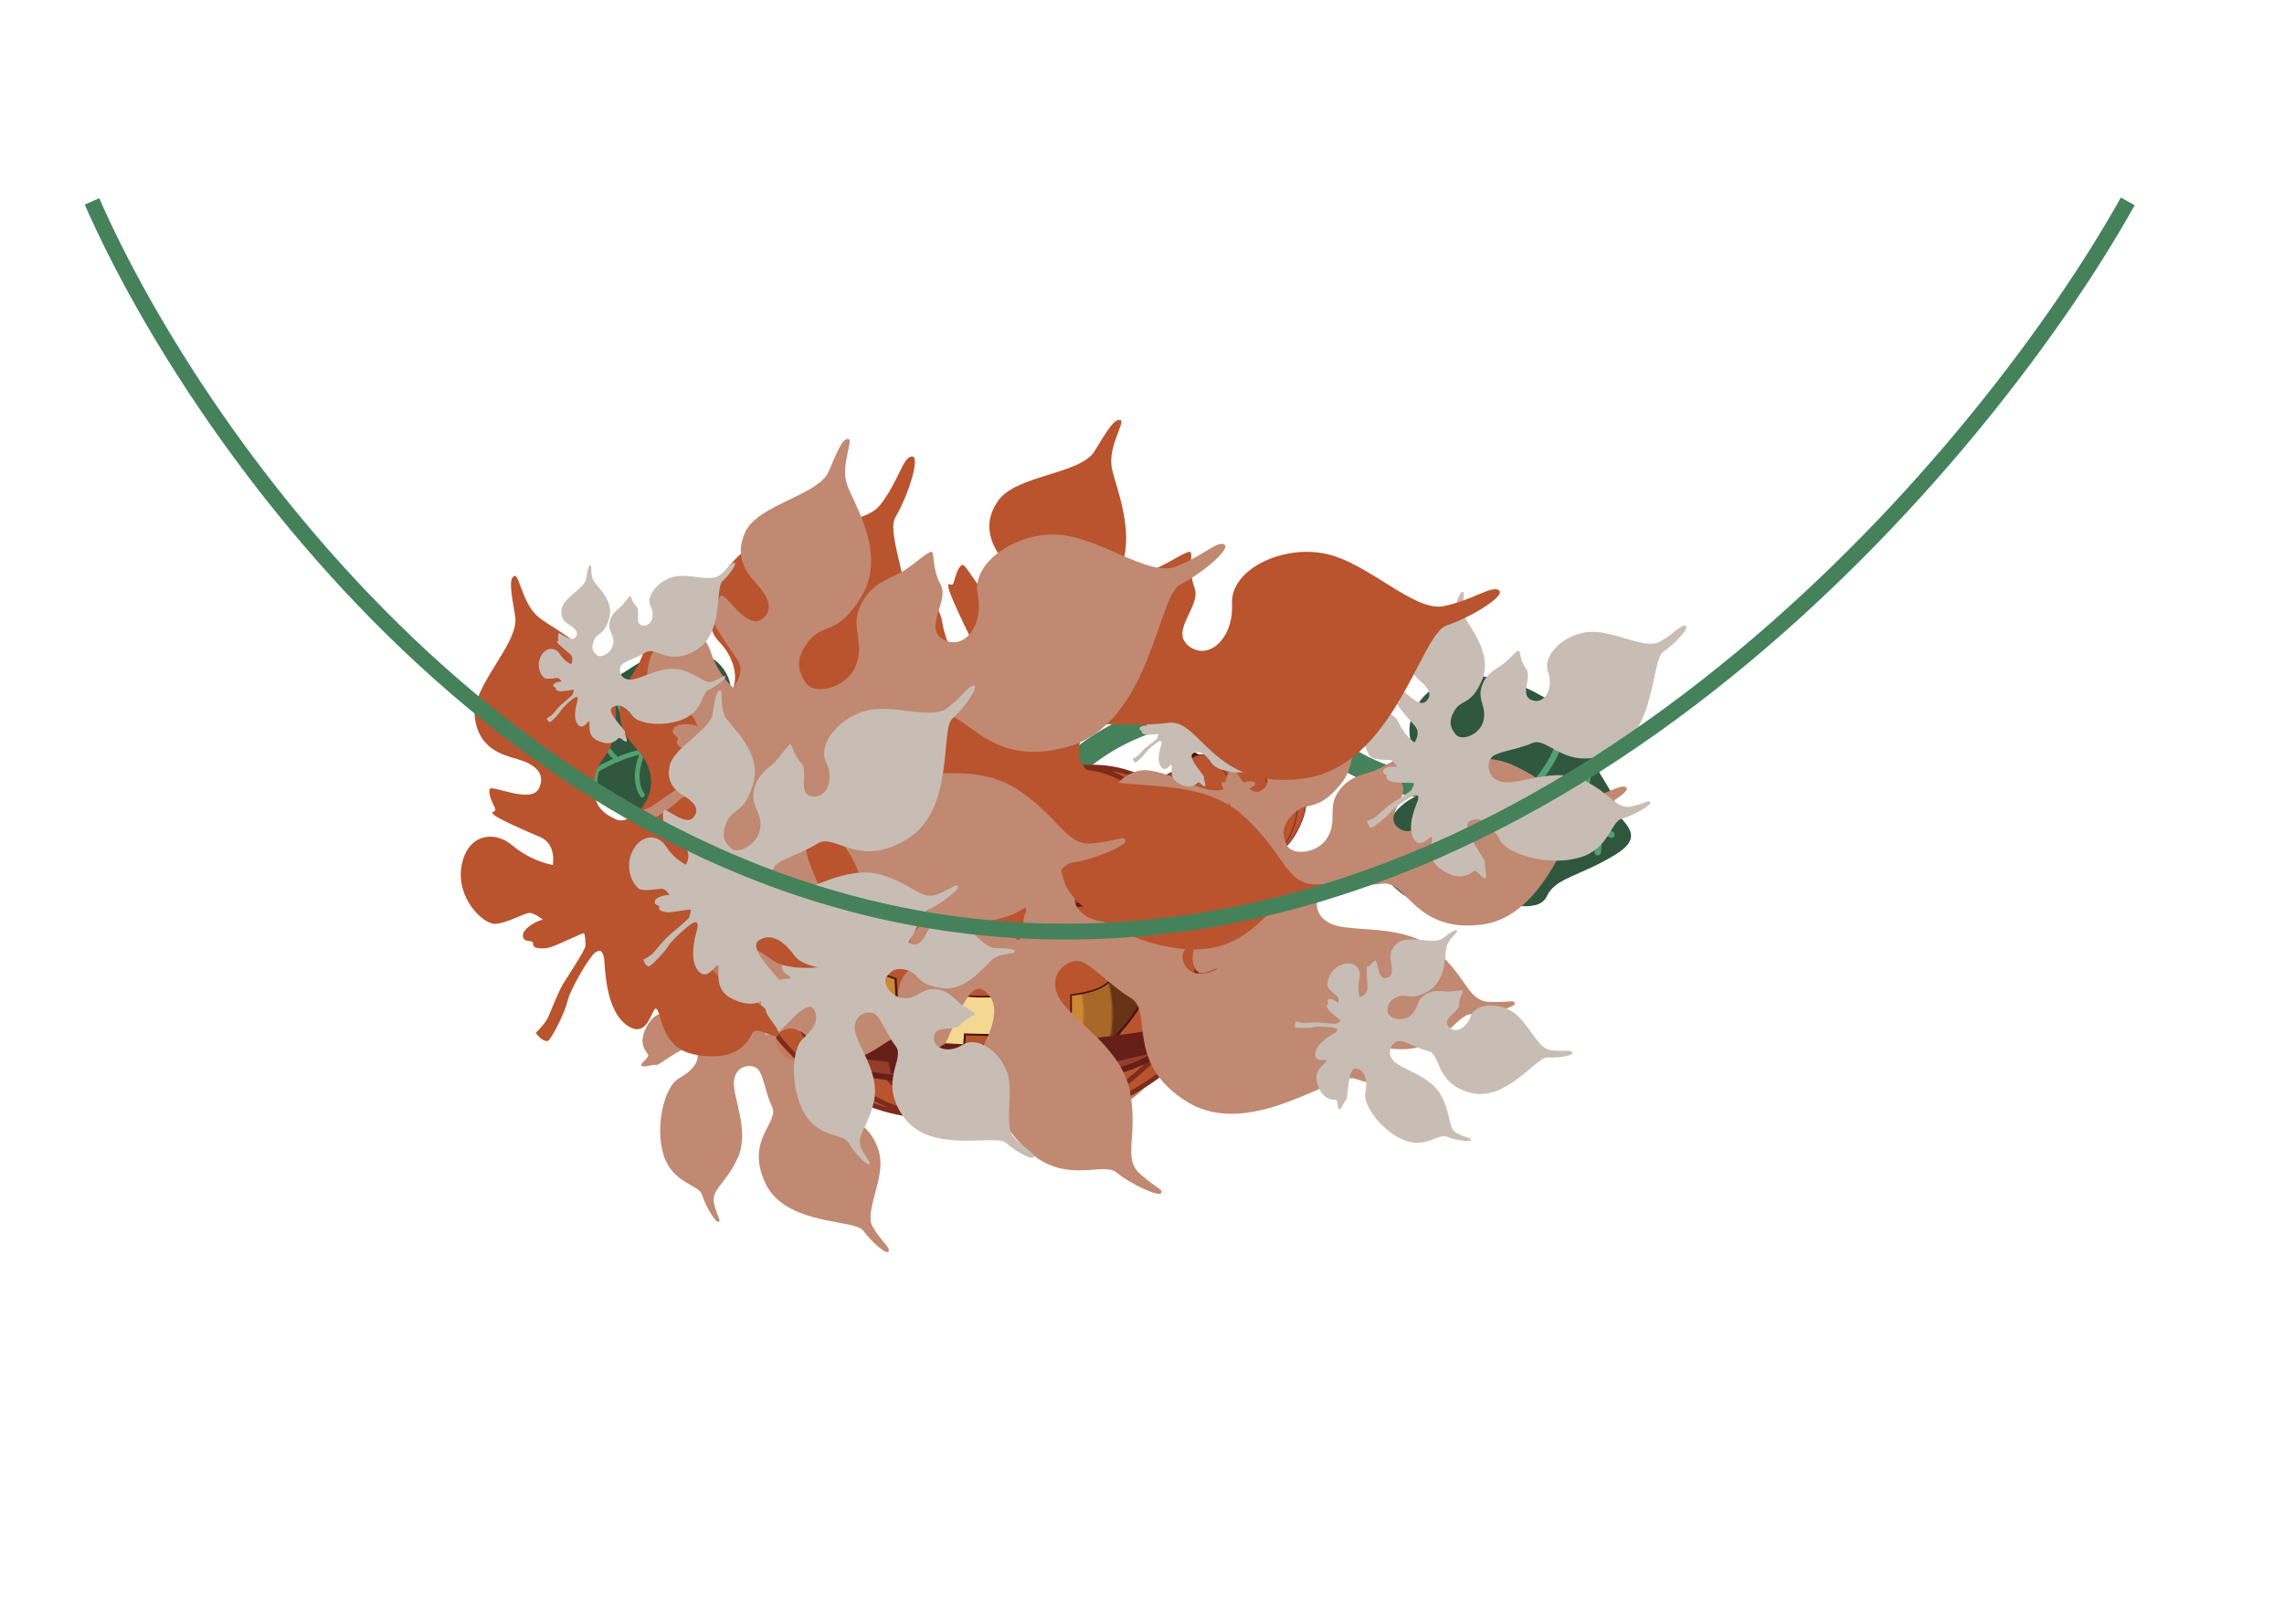 <svg width="1440" height="1024" viewBox="0 0 1440 1024" fill="none" xmlns="http://www.w3.org/2000/svg">
<g id="preloader">
<rect width="1440" height="1024" fill="white"/>
<g id="baby pumpkin">
<g id="Vector">
<mask id="path-1-inside-1_23:180" fill="white">
<path d="M748.495 453.27C744.697 456.541 745.078 458.325 745.903 459.803C746.727 461.281 743.21 461.693 743.055 459.181C742.901 456.67 744.865 453.154 746.931 452.501C748.988 451.807 748.495 453.27 748.495 453.27Z"/>
</mask>
<path d="M748.495 453.27C744.697 456.541 745.078 458.325 745.903 459.803C746.727 461.281 743.21 461.693 743.055 459.181C742.901 456.67 744.865 453.154 746.931 452.501C748.988 451.807 748.495 453.27 748.495 453.27Z" fill="#45825B" stroke="#3D5545" stroke-width="0.581" mask="url(#path-1-inside-1_23:180)"/>
</g>
<g id="Vector_2">
<mask id="path-2-inside-2_23:180" fill="white">
<path d="M739.937 468.414C740.63 471.658 743.578 472.556 746.783 471.871C750.029 471.178 752.313 469.163 751.62 465.918C750.927 462.674 747.485 459.465 744.28 460.149C741.075 460.833 739.252 465.209 739.937 468.414Z"/>
</mask>
<path d="M739.937 468.414C740.63 471.658 743.578 472.556 746.783 471.871C750.029 471.178 752.313 469.163 751.62 465.918C750.927 462.674 747.485 459.465 744.28 460.149C741.075 460.833 739.252 465.209 739.937 468.414Z" fill="#8DC69E" stroke="#45825B" stroke-width="0.581" mask="url(#path-2-inside-2_23:180)"/>
</g>
</g>
<circle id="Ellipse 7" cx="746.5" cy="453.918" r="1.4" fill="#45825B" stroke="#3D5545" stroke-width="0.2"/>
<g id="whole-plant">
<g id="baby plant split">
<path id="right plant" fill-rule="evenodd" clip-rule="evenodd" d="M658.863 580.55C649.498 582.168 638.008 585.879 638.557 594.663C639.516 607.812 623.353 608.36 623.353 608.36C623.353 608.36 629.38 586.17 645.543 579.321C651.562 576.72 657.2 575.999 661.617 576.14C667.001 575.563 675.364 576.094 683.776 582.257C692.342 588.534 694.435 594.861 695.963 599.482C696.953 602.474 697.706 604.751 699.827 605.835C699.827 605.835 682.669 600.595 676.166 594.115C675.481 593.432 674.785 592.727 674.081 592.013C669.215 587.079 663.93 581.719 658.863 580.55Z" fill="#45825B"/>
<path id="left plant" fill-rule="evenodd" clip-rule="evenodd" d="M585.732 583.986C592.936 578.994 599.863 581.906 599.863 581.906C599.863 581.906 599.966 581.973 600.119 582.081C604.292 583.033 611.389 585.21 616.006 586.942C623.677 589.818 631.21 597.626 630.114 603.927C628.882 610.091 621.896 607.351 621.896 607.351C621.896 607.351 622.718 592.147 610.801 588.037C602.938 585.247 600.189 584.075 598.883 583.361C596.104 583.517 593.031 586.501 590.256 589.196C589.945 589.498 589.637 589.797 589.334 590.087C586.009 593.276 577.42 595.634 577.42 595.634C578.509 595.089 578.913 593.944 579.44 592.452C580.253 590.148 581.359 587.016 585.732 583.986Z" fill="#45825B"/>
</g>
<g id="baby pumpkin plant">
<path id="right plant_2" fill-rule="evenodd" clip-rule="evenodd" d="M636.75 545.438C636.732 545.466 636.714 545.493 636.696 545.52C635.569 547.164 633.034 552.097 635.006 557.577C636.558 561.893 635.84 564.764 634.915 568.465C634.665 569.465 634.4 570.524 634.16 571.689C633.098 576.855 633.788 597.115 633.871 599.425C634.983 600.284 635.709 601.692 635.709 603.285C635.709 605.901 633.752 608.021 631.337 608.021C628.923 608.021 626.966 605.901 626.966 603.285C626.966 602.542 627.124 601.839 627.405 601.213C627.177 600.764 626.94 600.286 626.695 599.777C621.61 589.2 624.876 580.535 628.032 572.162C629.946 567.085 631.819 562.115 631.766 556.892C631.766 556.497 631.72 555.893 631.664 555.153L631.664 555.153C631.409 551.786 630.941 545.599 633.597 543.465C634.129 543.055 634.599 542.785 635.007 542.626C635.215 542.511 635.455 542.446 635.709 542.446C635.733 542.446 635.757 542.447 635.781 542.448C635.84 542.445 635.897 542.446 635.953 542.449C636.984 541.694 648.351 533.774 664.096 539.281C674.078 542.802 677.824 548.169 680.566 552.098C682.325 554.617 683.671 556.546 685.983 557.018C685.983 557.018 668.225 556.884 660.104 552.584C659.19 552.1 658.261 551.596 657.322 551.087C650.06 547.147 642.235 542.902 636.75 545.438Z" fill="#45825B"/>
<path id="left plant_2" fill-rule="evenodd" clip-rule="evenodd" d="M621.63 540.561C629.517 537.504 635.265 542.228 635.265 542.228C635.265 542.228 635.347 542.321 635.466 542.466C635.545 542.453 635.626 542.446 635.709 542.446C635.733 542.446 635.757 542.447 635.78 542.448C636.544 542.413 636.98 542.893 637.118 543.531C637.149 543.65 637.166 543.775 637.166 543.903C637.166 543.917 637.166 543.931 637.165 543.945C637.177 544.474 637.016 545.052 636.695 545.52C635.569 547.164 633.033 552.097 635.005 557.577C636.558 561.893 635.84 564.764 634.915 568.465C634.665 569.465 634.4 570.524 634.16 571.689C633.098 576.855 633.788 597.115 633.871 599.425C634.983 600.284 635.709 601.692 635.709 603.285C635.709 605.901 633.752 608.021 631.337 608.021C628.923 608.021 626.965 605.901 626.965 603.285C626.965 602.542 627.123 601.839 627.405 601.213C627.176 600.764 626.94 600.286 626.695 599.777C621.609 589.2 624.876 580.535 628.032 572.162C629.946 567.085 631.819 562.115 631.766 556.892C631.766 556.497 631.72 555.893 631.664 555.153C631.409 551.786 630.941 545.599 633.597 543.465C633.656 543.42 633.714 543.376 633.771 543.334C631.158 542.917 627.687 544.937 624.565 546.754L624.565 546.754C624.205 546.963 623.85 547.17 623.502 547.37C619.625 549.593 610.936 549.732 610.936 549.732C612.087 549.46 612.747 548.464 613.604 547.169C614.938 545.156 616.749 542.421 621.63 540.561Z" fill="#45825B"/>
</g>
<g id="p-plant3">
<path id="stem3" d="M622.958 598.913C617.372 582.519 598.477 546.089 567.584 531.517" stroke="#45825B" stroke-width="15" stroke-linecap="round"/>
<g id="leaf-head3">
<ellipse id="morph-leaf3" cx="567.584" cy="531.516" rx="5.465" ry="5.829" fill="#45825B"/>
<path id="leaf3" d="M571.688 555.859C576.864 546.149 567.778 535.247 562.588 531.009C566.589 532.403 576.157 533.156 582.429 525.024C590.268 514.859 589.821 510.778 582.171 502.693C574.521 494.608 561.836 495.61 556.531 495.817C551.225 496.025 541.196 490.476 537.831 495.845C534.465 501.214 526.826 500.609 515.256 505.924C503.686 511.239 514.888 516.636 513.77 520.92C512.652 525.203 521.722 535.651 518.667 542.811C515.613 549.97 517.34 546.086 532.649 557.4C547.959 568.714 565.217 567.997 571.688 555.859Z" fill="#2F573E"/>
<g id="leaf-lines3">
<path id="main-line3" d="M565.072 532.1C557.799 524.437 549.099 523.202 538.474 522.835C529.973 522.542 517.447 513.886 512.247 509.595" stroke="#54A06F" stroke-width="1.938" stroke-linecap="round" stroke-linejoin="round"/>
<path id="outward-lines3" d="M538.851 522.867C537.372 519.424 535.447 511.177 539.584 505.74M545.309 523.366C540.487 526.297 530.237 534.227 527.803 542.5M556.274 525.5C552.905 521.399 547.773 510.091 554.192 497.674M562.86 530.67C558.559 532.286 548.819 538.787 544.267 551.854M527.803 519.659C526.037 520.975 522.062 524.873 520.297 529.94M520.923 515.314C520.341 514.301 519.493 511.264 520.753 507.218" stroke="#54A06F" stroke-width="1.938" stroke-linecap="round"/>
</g>
</g>
</g>
<g id="p-plant1">
<path id="stem1" d="M622.958 599.642C624.051 562.483 645.982 481.462 724.963 454.649C823.69 421.133 825.876 493.265 910.03 496.908" stroke="#45825B" stroke-width="15" stroke-linecap="round"/>
<g id="leaf-head1">
<circle id="leaf-morph1" cx="910.03" cy="496.908" r="5.465" fill="#45825B"/>
<path id="leaf1" d="M890.39 451.021C882.303 472.244 903.73 492.219 915.455 499.553C906.903 497.735 887.114 498.668 876.375 516.944C862.952 539.789 864.924 548.03 882.682 562.606C900.441 577.182 926.156 571.848 936.967 570.05C947.778 568.251 969.75 577.02 975.252 565.154C980.755 553.288 996.555 552.55 1018.87 538.672C1041.19 524.795 1016.85 516.641 1018.03 507.581C1019.21 498.521 997.938 479.472 1002.34 464.02C1006.74 448.569 1004.21 456.969 969.933 437.763C935.654 418.557 900.5 424.492 890.39 451.021Z" fill="#2F573E"/>
<g id="leaf-lines1">
<path id="main-line1" d="M910.635 498.014C926.58 508.852 943.146 509.767 963.017 509.15C978.913 508.656 1004.94 520.422 1015.97 526.367" stroke="#54A06F" stroke-width="4" stroke-linecap="round" stroke-linejoin="round"/>
<path id="outward-lines1" d="M966.17 510.085C970.091 516.753 976.166 533.142 969.102 545.346M952.607 509.063C961.721 501.814 980.66 482.923 983.502 465.351M929.551 507.141C937.511 514.669 950.946 536.495 941.016 563.584M914.986 500.32C923.376 495.897 941.64 480.065 947.579 452.128M988.059 513.993C991.336 510.842 998.466 501.83 1000.77 490.997M1004.84 520.913C1006.29 522.836 1008.81 528.835 1007.28 537.447" stroke="#54A06F" stroke-width="4" stroke-linecap="round"/>
</g>
</g>
</g>
<g id="p-plant2">
<path id="stem2" d="M623.322 601.828C622.837 540.382 586.528 426.233 445.177 461.206" stroke="#45825B" stroke-width="15" stroke-linecap="round"/>
<g id="leaf-head2">
<circle id="morph-leaf2" cx="445.177" cy="461.206" r="5.465" fill="#45825B"/>
<path id="leaf2" d="M458.721 426.326C465.957 441.776 451.014 457.929 442.638 464.074C448.944 462.238 463.82 461.838 472.879 474.933C484.202 491.302 483.182 497.584 470.688 509.489C458.195 521.395 438.634 518.826 430.436 518.079C422.237 517.332 406.264 525.12 401.483 516.536C396.703 507.953 384.826 508.277 367.337 499.119C349.848 489.962 367.627 482.503 366.24 475.782C364.852 469.06 379.733 453.609 375.578 442.278C371.422 430.947 373.785 437.1 398.398 420.81C423.011 404.519 449.675 407.014 458.721 426.326Z" fill="#2F573E"/>
<g id="leaf-lines2">
<path id="main-line2" d="M446.164 462.653C434.82 471.658 422.462 473.263 407.541 473.903C395.605 474.416 376.76 484.675 368.83 489.74" stroke="#54A06F" stroke-width="3.005" stroke-linecap="round" stroke-linejoin="round"/>
<path id="outward-lines2" d="M405.231 474.779C402.664 479.993 399.023 492.607 404.992 501.357M415.335 473.261C408.105 468.337 392.869 455.236 389.765 442.231M432.5 470.542C426.955 476.622 418.102 493.719 427.044 513.461M443.032 464.624C436.502 461.775 421.941 450.929 415.941 430.33M389.051 478.922C386.421 476.743 380.579 470.388 378.253 462.401M376.866 485.037C375.883 486.558 374.326 491.192 375.953 497.559" stroke="#54A06F" stroke-width="3.005" stroke-linecap="round"/>
</g>
</g>
</g>
<g id="p-plant4">
<path id="stem4" d="M541.354 460.477C529.453 453.191 506.599 431.114 510.388 401.096" stroke="#45825B" stroke-width="10" stroke-linecap="round"/>
<g id="leaf-head4">
<circle id="moprh-leaf4" cx="510.388" cy="401.096" r="3.643" fill="#45825B"/>
<path id="leaf4" d="M519.285 412.969C512.332 411.838 510.305 402.982 510.16 398.695C509.318 401.273 505.99 406.438 499.416 406.477C491.198 406.526 489.294 404.715 488.144 397.683C486.994 390.651 492.425 384.58 494.589 381.959C496.753 379.338 497.817 372.078 501.857 372.447C505.897 372.816 508.552 368.691 515.747 364.861C522.941 361.03 521.344 368.829 523.959 369.921C526.574 371.013 528.376 379.685 533.207 380.907C538.038 382.129 535.39 381.501 535.213 393.686C535.036 405.872 527.976 414.382 519.285 412.969Z" fill="#2F573E"/>
<g id="leaf-lines4">
<path id="main-line4" d="M509.824 400.228C509.395 394.264 511.726 389.676 514.982 384.44C517.587 380.251 518.477 371.437 518.597 367.554" stroke="#54A06F" stroke-width="1.241" stroke-linecap="round" stroke-linejoin="round"/>
<path id="outward-lines4" d="M515.221 383.448C514.041 381.358 510.589 377.179 506.215 377.177M513.386 387.246C516.748 385.928 524.763 383.784 529.92 385.754M510.316 393.731C509.534 390.425 505.767 383.425 496.953 381.877M509.881 398.701C512.373 397.137 519.462 394.699 527.882 397.45M517.576 376.966C518.932 376.577 522.459 376.065 525.724 377.132M518.329 371.388C518.039 370.699 516.822 369.089 514.272 368.16" stroke="#54A06F" stroke-width="1.241" stroke-linecap="round"/>
</g>
</g>
</g>
<g id="dirt">
<path id="dirt outline" d="M829.698 600.944L829.424 602.313C827.095 601.902 824.903 601.491 822.712 601.081C818.876 600.396 815.178 599.711 811.891 599.163C796.823 596.697 786.276 595.602 775.318 596.697C774.77 596.697 774.359 596.834 773.811 596.834C768.606 597.656 762.031 599.711 754.498 602.039C735.184 608.203 708.611 616.422 684.503 608.477C652.862 597.93 614.097 595.054 590.126 601.492C579.716 604.231 543.418 612.861 515.748 605.738C495.75 600.67 478.08 598.478 456.575 604.231C454.109 604.916 451.37 605.464 448.356 606.149C440.823 607.792 431.645 609.299 423.016 610.669C421.098 610.943 419.18 611.217 417.4 611.491L417.126 610.121C418.906 609.847 420.687 609.573 422.468 609.299C430.823 608.066 439.59 606.56 446.987 605.053C450.411 604.368 453.561 603.683 456.164 602.998C477.943 597.245 495.75 599.437 516.022 604.505C534.514 609.162 562.046 607.518 589.716 600.259C614.234 593.684 652.451 596.56 684.914 607.244C708.474 615.052 734.773 606.834 753.95 600.807C761.894 598.341 768.88 596.149 774.222 595.465C774.496 595.465 774.77 595.328 775.044 595.328C786.276 594.232 797.097 595.328 812.576 597.93C815.863 598.478 819.424 599.163 823.26 599.848C825.314 600.122 827.506 600.533 829.698 600.944Z" fill="#63432E"/>
<path id="large dirt" d="M822.961 600.988C813.509 621.444 773.371 637.096 751.453 645.882C725.836 656.179 738.987 692.974 688.301 702.447C637.616 712.057 612.684 669.359 550.765 678.558C488.846 687.756 496.791 656.179 459.668 643.686C439.119 636.821 428.023 623.778 422.955 610.461C431.722 609.088 440.763 607.578 448.297 605.93C451.311 605.244 454.051 604.695 456.517 604.008C477.887 598.242 495.696 600.438 515.696 605.518C543.368 612.52 579.67 604.008 590.081 601.262C614.054 594.809 652.821 597.83 684.466 608.264C708.439 616.227 735.015 607.852 754.467 601.811C762.001 599.477 768.577 597.418 773.782 596.594C774.33 596.457 774.878 596.457 775.289 596.457C786.248 595.359 796.933 596.457 811.865 598.928C815.427 599.752 818.989 600.301 822.961 600.988Z" fill="#C47B57"/>
</g>
</g>
<g id="grown up pumpkin">
<path id="Vector_3" d="M756.986 476.156C754.378 476.486 752.673 477.527 752.149 477.837C751.626 478.148 749.57 479.028 748.004 481.614C745.368 476.552 741.807 467.041 743.886 454.65C743.872 454.771 743.886 454.649 747.77 453.845C746.271 467.095 749.934 473.984 756.986 476.156Z" fill="#44150E"/>
<path id="Vector_4" d="M817.588 524.427C812.757 533.397 806.194 538.566 800.352 541.607C804.998 538.865 809.962 534.319 813.479 526.738C820.713 510.864 818.663 498.148 809.453 483.677C800.311 469.152 785.414 465.333 776.019 467.255C774.514 467.582 773.049 468.097 771.76 468.693C774.123 467.234 776.648 465.976 779.604 465.255C790.181 462.604 806.502 465.719 815.778 480.136C825.122 494.499 826.716 507.472 817.588 524.427Z" fill="#B9542F" stroke="#7D2B1B" stroke-width="0.551" stroke-miterlimit="10"/>
<path id="Vector_5" d="M813.425 526.671C809.908 534.252 804.944 538.798 800.298 541.54C799.452 542 798.606 542.459 797.827 542.865C797.961 542.757 798.095 542.649 798.296 542.487C801.223 540.354 803.997 536.796 805.609 530.969C809.325 517.041 806.173 504.879 797.286 490.259C788.399 475.639 776.309 470.226 769.196 470.865C768.887 470.892 768.578 470.92 768.201 471.002C767.892 471.03 767.637 471.124 767.261 471.206C768.657 470.194 770.107 469.248 771.718 468.504C773.008 467.909 774.405 467.448 775.978 467.067C785.373 465.145 800.203 469.017 809.412 483.488C818.608 498.081 820.713 510.863 813.425 526.671Z" fill="#B9542F" stroke="#7D2B1B" stroke-width="0.551" stroke-miterlimit="10"/>
<path id="Vector_6" d="M805.663 531.035C804.105 536.93 801.277 540.421 798.351 542.553C798.216 542.661 798.082 542.769 797.881 542.931C796.498 543.823 795.074 544.526 793.744 544.933C793.824 544.758 793.959 544.65 794.039 544.475C794.106 544.421 794.119 544.3 794.119 544.3C794.882 542.913 795.185 540.679 794.907 537.036C793.869 525.716 789.159 514.366 780.595 499.597C773.07 486.533 765.668 479.117 761.385 476.816C761.331 476.749 761.21 476.736 761.156 476.668C760.86 476.575 760.631 476.428 760.335 476.335C762.347 474.164 764.399 472.181 767.369 471.339C767.624 471.245 767.933 471.217 768.31 471.135C768.619 471.107 768.928 471.08 769.304 470.998C776.363 470.293 788.453 475.705 797.394 490.392C806.16 504.999 809.379 517.107 805.663 531.035Z" fill="#B9542F" stroke="#7D2B1B" stroke-width="0.551" stroke-miterlimit="10"/>
<path id="Vector_7" d="M794.92 536.915C795.266 540.505 794.895 542.792 794.132 544.179C794.065 544.233 794.052 544.354 794.052 544.354C793.972 544.529 793.838 544.637 793.758 544.812C792.833 545.998 791.839 546.687 790.993 547.146C790.013 547.714 789.046 548.16 787.567 548.245C787.379 548.286 787.258 548.273 787.016 548.247C786.894 548.234 786.894 548.234 786.773 548.22C785.2 548.05 783.086 547.209 780.202 544.998C771.268 538.151 764.142 528.192 756.114 512.992C749.046 499.671 746.653 489.552 747.003 484.629C747.016 484.508 747.029 484.387 747.029 484.387C747.069 484.024 747.095 483.781 747.188 483.485C747.268 483.31 747.228 483.122 747.308 482.947C747.548 482.422 747.789 481.897 748.084 481.439C749.651 478.852 751.706 477.973 752.23 477.662C752.753 477.351 754.404 476.244 757.066 475.981C757.873 475.885 758.855 475.869 759.823 475.973C759.944 475.987 760.119 476.067 760.294 476.147C760.591 476.24 760.82 476.388 761.116 476.481C761.17 476.548 761.291 476.561 761.345 476.628C761.399 476.695 761.399 476.695 761.52 476.708C762.382 477.23 763.419 477.833 764.538 478.811C768.81 482.336 774.624 489.152 780.608 499.476C789.16 514.366 793.869 525.716 794.92 536.915Z" fill="#B9542F" stroke="#7D2B1B" stroke-width="0.551" stroke-miterlimit="10"/>
<path id="Vector_8" d="M781.27 552.095C775.576 555.459 767.676 558.278 757.521 557.607C738.3 556.382 728.112 548.113 720.85 532.628C713.534 517.076 719.68 501.635 727.487 494.029C729.741 491.884 732.05 490.358 734.562 489.222C733.313 490.005 732.172 490.923 731.126 492.095C724.501 498.972 719.846 513.656 727.296 529.101C734.746 544.545 744.411 553.125 761.684 555.363C769.957 556.443 776.462 554.636 781.27 552.095Z" fill="#B9542F" stroke="#7D2B1B" stroke-width="0.551" stroke-miterlimit="10"/>
<path id="Vector_9" d="M783.62 550.758C782.895 551.231 782.049 551.69 781.203 552.15C776.395 554.691 769.891 556.498 761.617 555.418C744.344 553.18 734.679 544.6 727.229 529.156C719.779 513.711 724.434 499.027 731.06 492.15C732.16 491.045 733.367 490.073 734.495 489.277C735.945 488.331 737.557 487.587 739.155 486.964C738.954 487.126 738.74 487.409 738.471 487.625C738.257 487.908 738.056 488.07 737.841 488.353C733.499 493.946 731.704 507.102 739.355 522.385C747.061 537.734 755.624 546.868 769.379 551.053C775.247 552.852 779.711 552.356 783.042 551.002C783.298 550.907 783.486 550.866 783.62 550.758Z" fill="#B9542F" stroke="#7D2B1B" stroke-width="0.551" stroke-miterlimit="10"/>
<path id="Vector_10" d="M787.499 548.299C786.426 549.163 785.164 550.067 783.619 550.757C783.431 550.798 783.297 550.906 783.109 550.947C779.777 552.301 775.314 552.797 769.446 550.998C755.691 546.814 747.073 537.612 739.422 522.33C731.716 506.981 733.565 493.891 737.908 488.298C738.122 488.015 738.27 487.786 738.538 487.57C738.752 487.287 738.954 487.125 739.222 486.909C741.53 484.832 744.298 484.152 747.175 483.606C747.148 483.848 747.055 484.144 747.016 484.508C747.003 484.629 746.989 484.75 746.989 484.75C746.639 489.673 749.032 499.792 756.1 513.113C764.074 528.246 771.201 538.204 780.189 545.119C783.072 547.329 785.186 548.171 786.76 548.341C786.881 548.354 786.881 548.354 787.002 548.368C787.19 548.327 787.311 548.34 787.499 548.299Z" fill="#B9542F" stroke="#7D2B1B" stroke-width="0.551" stroke-miterlimit="10"/>
</g>
<g id="full pum[kin">
<g id="pumpkin">
<g id="pumpkin body final">
<path id="Vector_11" d="M720.385 685.046C696.181 700.513 672.721 704.342 654.095 703.933C669.45 703.524 688.002 699.063 707.038 685.046C746.856 655.712 759.014 621.247 756.263 572.728C753.511 524.21 721.946 494.244 696.07 486.213C691.794 484.874 687.63 484.168 683.578 483.871C691.385 483.424 699.342 483.945 707.781 486.213C737.562 494.244 773.886 524.21 777.083 572.728C780.243 621.284 766.227 655.749 720.385 685.046Z" fill="#B9542F" stroke="#7D2B1B" stroke-width="2.933" stroke-miterlimit="10"/>
<path id="Vector_12" d="M707.037 685.047C688.001 699.063 669.449 703.525 654.094 703.934C651.38 704.008 648.74 703.934 646.249 703.785C646.77 703.748 647.327 703.673 647.848 703.636C657.998 702.409 669.746 697.465 681.792 685.047C710.234 655.712 718.897 621.248 716.926 572.729C714.956 524.21 692.425 494.244 673.947 486.213C673.092 485.842 672.237 485.507 671.419 485.247C670.564 484.949 669.746 484.726 668.891 484.54C673.687 483.871 678.595 483.536 683.577 483.908C687.629 484.206 691.793 484.912 696.069 486.251C721.946 494.281 753.51 524.247 756.262 572.766C759.013 621.285 746.855 655.75 707.037 685.047Z" fill="#B9542F" stroke="#7D2B1B" stroke-width="2.933" stroke-miterlimit="10"/>
<path id="Vector_13" d="M681.755 685.047C669.709 697.464 657.96 702.372 647.81 703.636C647.29 703.71 646.732 703.748 646.212 703.785C641.49 704.194 637.14 703.822 633.311 703.078C633.757 702.855 634.24 702.632 634.723 702.335C634.909 702.223 635.058 702.112 635.244 702C638.925 699.546 642.977 694.453 647.067 685.047C659.856 655.712 663.76 621.247 662.868 572.729C662.087 529.899 654.094 501.568 646.546 489.968C646.398 489.745 646.249 489.522 646.1 489.299C645.58 488.555 645.059 487.886 644.539 487.291C652.495 484.726 660.377 482.532 668.891 484.577C669.709 484.763 670.564 485.023 671.419 485.284C672.274 485.581 673.092 485.879 673.947 486.25C692.425 494.281 714.956 524.247 716.926 572.766C718.859 621.285 710.197 655.75 681.755 685.047Z" fill="#B9542F" stroke="#7D2B1B" stroke-width="2.933" stroke-miterlimit="10"/>
<path id="Vector_14" d="M647.067 685.047C642.978 694.453 638.925 699.546 635.244 702C635.059 702.112 634.91 702.223 634.724 702.335C634.241 702.632 633.795 702.855 633.311 703.078C629.37 704.826 625.875 705.049 623.236 705.012C620.038 704.975 617.101 704.826 613.16 703.078C612.714 702.855 612.231 702.632 611.747 702.335C611.561 702.223 611.413 702.112 611.227 702C607.546 699.546 603.494 694.453 599.404 685.047C586.614 655.712 582.711 621.247 583.603 572.729C584.384 529.899 592.377 501.568 599.924 489.968C600.073 489.745 600.222 489.522 600.371 489.299C600.891 488.556 601.412 487.886 601.932 487.291C602.267 486.92 602.564 486.511 602.936 486.25C604.274 485.172 605.613 484.28 606.914 483.574C614.35 479.335 620.596 480.004 622.343 480.004C623.979 480.004 629.705 479.558 636.62 482.384C638.814 483.276 641.156 484.54 643.535 486.25C643.907 486.511 644.205 486.92 644.502 487.291C645.023 487.886 645.543 488.556 646.064 489.299C646.212 489.522 646.361 489.745 646.51 489.968C646.584 490.08 646.658 490.229 646.77 490.34C648.294 492.757 649.856 495.843 651.343 499.598C657.18 514.246 662.274 539.007 662.868 572.729C663.761 621.285 659.857 655.75 647.067 685.047Z" fill="#B9542F" stroke="#7D2B1B" stroke-width="2.933" stroke-miterlimit="10"/>
<path id="Vector_15" d="M592.414 703.933C573.788 704.342 550.291 700.513 526.087 685.046C480.245 655.712 466.266 621.247 469.426 572.728C472.624 524.21 508.947 494.244 538.728 486.213C547.13 483.945 555.124 483.424 562.931 483.871C558.879 484.168 554.715 484.874 550.439 486.213C524.563 494.244 492.998 524.21 490.246 572.728C487.495 621.247 499.653 655.712 539.471 685.046C558.507 699.063 577.022 703.524 592.414 703.933Z" fill="#B9542F" stroke="#7D2B1B" stroke-width="2.933" stroke-miterlimit="10"/>
<path id="Vector_16" d="M600.259 703.784C597.768 703.933 595.128 704.008 592.414 703.933C577.059 703.524 558.507 699.063 539.471 685.046C499.652 655.712 487.495 621.247 490.246 572.728C492.997 524.21 524.562 494.244 550.439 486.213C554.715 484.874 558.879 484.168 562.931 483.871C567.913 483.536 572.821 483.833 577.617 484.503C576.799 484.688 575.944 484.949 575.089 485.209C574.233 485.506 573.416 485.804 572.56 486.176C554.082 494.206 531.552 524.173 529.581 572.691C527.611 621.21 536.274 655.675 564.716 685.009C576.762 697.427 588.51 702.334 598.66 703.599C599.181 703.71 599.738 703.747 600.259 703.784Z" fill="#B9542F" stroke="#7D2B1B" stroke-width="2.933" stroke-miterlimit="10"/>
<path id="Vector_17" d="M613.161 703.079C609.331 703.822 604.981 704.194 600.26 703.785C599.739 703.748 599.219 703.674 598.661 703.636C588.511 702.409 576.762 697.465 564.716 685.047C536.274 655.713 527.612 621.248 529.582 572.729C531.553 524.21 554.083 494.244 572.561 486.214C573.416 485.842 574.271 485.507 575.089 485.247C575.944 484.949 576.762 484.726 577.617 484.54C586.131 482.533 594.013 484.726 601.97 487.255C601.449 487.849 600.929 488.519 600.408 489.262C600.259 489.485 600.111 489.708 599.962 489.931C592.378 501.531 584.421 529.899 583.64 572.692C582.748 621.211 586.652 655.675 599.442 685.01C603.531 694.416 607.547 699.51 611.264 701.963C611.45 702.075 611.599 702.186 611.785 702.298C612.231 702.633 612.677 702.893 613.161 703.079Z" fill="#B9542F" stroke="#7D2B1B" stroke-width="2.933" stroke-miterlimit="10"/>
</g>
<path id="stem" d="M636.62 482.384C629.667 479.521 623.979 480.004 622.343 480.004C620.595 480.004 614.312 479.298 606.914 483.573C607.285 467.475 611.524 438.959 633.645 411C633.534 411.297 630.522 420.741 636.768 436.133C626.879 449.629 621.971 467.363 636.62 482.384Z" fill="#44150E"/>
</g>
<g id="face-stroke">
<path id="righ- eye-stroke" d="M710.717 569.086C706.962 568.342 694.247 567.971 673.984 567.971C664.058 567.971 655.915 568.082 655.841 568.082L654.131 568.119L654.577 566.446C657.18 556.557 669.523 510.789 669.634 510.343L670.081 508.633L671.568 509.562C683.725 517.184 710.94 565.145 712.093 567.19L713.469 569.644L710.717 569.086Z" stroke="#44150E" stroke-width="2.346"/>
<path id="left-eye-stroke" d="M586.429 566.855C570.553 563.695 557.467 562.059 547.54 562.059C539.769 562.059 536.944 563.1 536.907 563.1L534.564 563.992L535.159 561.576C537.39 552.578 546.015 540.198 560.738 524.768C571.632 513.354 582.042 504.431 582.153 504.32L583.715 502.981L584.273 504.952C588.139 518.597 587.991 563.62 587.991 565.517V567.078L586.429 566.855Z" stroke="#44150E" stroke-width="2.346"/>
<path id="nose-stroke" d="M640.561 602.473C637.104 601.841 631.527 601.506 624.016 601.506C611.153 601.506 596.876 602.473 596.727 602.51L595.128 602.621L595.351 601.023C596.578 591.951 618.142 547.968 619.072 546.109L620.075 544.027L621.302 545.998C628.813 557.821 641.491 599.089 642.011 600.837L642.643 602.882L640.561 602.473Z" stroke="#44150E" stroke-width="2.346"/>
<path id="mouth-stroke" d="M635.393 652.515L607.955 651.734L605.576 679.433L604.163 679.21C583.603 675.715 566.761 668.502 556.276 663.074C544.193 656.791 533.077 646.083 524.971 632.884C515.602 617.567 510.211 598.977 509.468 579.049L509.319 575.183L511.773 578.194C511.996 578.492 536.051 607.603 558.507 615.745C560.143 616.34 561.742 616.897 563.34 617.455L564.158 617.753L565.683 646.604L589.589 647.979L591.819 625.969L593.232 626.267C602.415 628.237 611.004 629.204 619.443 629.204C620.15 629.204 620.856 629.204 621.563 629.167C622.678 629.129 623.868 629.129 625.206 629.129C628.515 629.129 632.233 629.204 636.137 629.241C640.115 629.315 644.242 629.39 648.48 629.39H649.633L652.347 651.92L675.955 654.039V628.088L677.071 627.94C687.518 626.527 694.657 623.999 698.932 620.281C713.134 607.826 731.687 589.831 731.873 589.645L734.55 587.043L734.066 590.761C733.992 591.355 732.059 605.595 724.065 622.697C719.343 632.736 713.543 641.696 706.74 649.243C698.226 658.724 688.15 666.048 676.811 670.993C664.207 676.533 650.711 679.842 636.769 680.845L635.393 680.957V652.515V652.515Z" stroke="#44150E" stroke-width="2.346"/>
</g>
<g id="face-fill">
<path id="right-eye-fill" d="M710.717 569.086C706.962 568.342 694.247 567.971 673.984 567.971C664.058 567.971 655.915 568.082 655.841 568.082L654.131 568.119L654.577 566.446C657.18 556.557 669.523 510.789 669.634 510.343L670.081 508.633L671.568 509.562C683.725 517.184 710.94 565.145 712.093 567.19L713.469 569.644L710.717 569.086Z" fill="#44150E"/>
<path id="left-eye-fill" d="M586.429 566.855C570.553 563.695 557.467 562.059 547.54 562.059C539.769 562.059 536.944 563.1 536.907 563.1L534.564 563.992L535.159 561.576C537.39 552.578 546.015 540.198 560.738 524.768C571.632 513.354 582.042 504.431 582.153 504.32L583.715 502.981L584.273 504.952C588.139 518.597 587.991 563.62 587.991 565.517V567.078L586.429 566.855Z" fill="#44150E"/>
<path id="nose-fill" d="M640.561 602.473C637.104 601.841 631.527 601.506 624.016 601.506C611.153 601.506 596.876 602.473 596.727 602.51L595.128 602.621L595.351 601.023C596.578 591.951 618.142 547.968 619.072 546.109L620.075 544.027L621.302 545.998C628.813 557.821 641.491 599.089 642.011 600.837L642.643 602.882L640.561 602.473Z" fill="#44150E"/>
<path id="mouth-fill" d="M635.393 652.515L607.955 651.734L605.576 679.433L604.163 679.21C583.603 675.715 566.761 668.502 556.276 663.074C544.193 656.791 533.077 646.083 524.971 632.884C515.602 617.567 510.211 598.977 509.468 579.049L509.319 575.183L511.773 578.194C511.996 578.492 536.051 607.603 558.507 615.745C560.143 616.34 561.742 616.897 563.34 617.455L564.158 617.753L565.683 646.604L589.589 647.979L591.819 625.969L593.232 626.267C602.415 628.237 611.004 629.204 619.443 629.204C620.15 629.204 620.856 629.204 621.563 629.167C622.678 629.129 623.868 629.129 625.206 629.129C628.515 629.129 632.233 629.204 636.137 629.241C640.115 629.315 644.242 629.39 648.48 629.39H649.633L652.347 651.92L675.955 654.039V628.088L677.071 627.94C687.518 626.527 694.657 623.999 698.932 620.281C713.134 607.826 731.687 589.831 731.873 589.645L734.55 587.043L734.066 590.761C733.992 591.355 732.059 605.595 724.065 622.697C719.343 632.736 713.543 641.696 706.74 649.243C698.226 658.724 688.15 666.048 676.811 670.993C664.207 676.533 650.711 679.842 636.769 680.845L635.393 680.957V652.515V652.515Z" fill="#44150E"/>
</g>
<g id="light">
<g id="dimmer light">
<mask id="mask0_23:180" style="mask-type:alpha" maskUnits="userSpaceOnUse" x="518" y="538" width="202" height="203">
<g id="Group">
<path id="5" opacity="0.26" d="M618.795 740.331C674.42 740.331 719.513 695.238 719.513 639.613C719.513 583.988 674.42 538.896 618.795 538.896C563.17 538.896 518.077 583.988 518.077 639.613C518.077 695.238 563.17 740.331 618.795 740.331Z" fill="white"/>
<path id="4" opacity="0.63" d="M618.795 722.188C664.4 722.188 701.37 685.218 701.37 639.614C701.37 594.009 664.4 557.039 618.795 557.039C573.19 557.039 536.22 594.009 536.22 639.614C536.22 685.218 573.19 722.188 618.795 722.188Z" fill="white"/>
<path id="3" d="M618.795 704.081C654.4 704.081 683.263 675.218 683.263 639.613C683.263 604.008 654.4 575.145 618.795 575.145C583.19 575.145 554.327 604.008 554.327 639.613C554.327 675.218 583.19 704.081 618.795 704.081Z" fill="white"/>
<path id="2" d="M618.794 689.471C646.329 689.471 668.651 667.149 668.651 639.614C668.651 612.079 646.329 589.757 618.794 589.757C591.259 589.757 568.937 612.079 568.937 639.614C568.937 667.149 591.259 689.471 618.794 689.471Z" fill="white"/>
<path id="1" d="M618.795 674.859C638.26 674.859 654.04 659.079 654.04 639.613C654.04 620.147 638.26 604.367 618.795 604.367C599.329 604.367 583.549 620.147 583.549 639.613C583.549 659.079 599.329 674.859 618.795 674.859Z" fill="white"/>
</g>
</mask>
<g mask="url(#mask0_23:180)">
<g id="right eye" style="mix-blend-mode:color">
<path d="M710.553 568.936C706.798 568.192 694.082 567.82 673.82 567.82C663.893 567.82 655.751 567.932 655.677 567.932L653.966 567.969L654.412 566.296C657.015 556.406 669.358 510.639 669.47 510.193L669.916 508.482L671.403 509.412C683.561 517.034 710.776 564.995 711.928 567.039L713.304 569.493L710.553 568.936Z" fill="#CE8732"/>
</g>
<g id="left eye" style="mix-blend-mode:color">
<path d="M586.263 566.706C570.387 563.545 557.301 561.909 547.374 561.909C539.603 561.909 536.778 562.951 536.74 562.951L534.398 563.843L534.993 561.426C537.224 552.429 545.849 540.048 560.572 524.619C571.466 513.205 581.876 504.282 581.987 504.17L583.549 502.832L584.107 504.803C587.973 518.447 587.825 563.471 587.825 565.367V566.929L586.263 566.706Z" fill="#CE8732"/>
</g>
<g id="nose" style="mix-blend-mode:color">
<path d="M640.395 602.323C636.937 601.691 631.361 601.357 623.85 601.357C610.987 601.357 596.71 602.323 596.561 602.361L594.962 602.472L595.185 600.873C596.412 591.802 617.976 547.819 618.906 545.96L619.909 543.878L621.136 545.848C628.647 557.671 641.325 598.94 641.845 600.687L642.477 602.732L640.395 602.323Z" fill="#CE8732"/>
</g>
<g id="mouth" style="mix-blend-mode:color">
<path d="M635.228 652.367L607.79 651.586L605.411 679.284L603.998 679.061C583.438 675.566 566.596 668.354 556.111 662.925C544.028 656.642 532.912 645.935 524.807 632.736C515.438 617.418 510.047 598.829 509.303 578.901L509.154 575.034L511.608 578.046C511.831 578.343 535.886 607.454 558.342 615.596C559.978 616.191 561.577 616.749 563.175 617.307L563.993 617.604L565.518 646.455L589.424 647.831L591.655 625.821L593.067 626.118C602.251 628.089 610.839 629.055 619.279 629.055C619.985 629.055 620.691 629.055 621.398 629.018C622.513 628.981 623.703 628.981 625.041 628.981C628.35 628.981 632.068 629.055 635.972 629.092C639.95 629.167 644.077 629.241 648.315 629.241H649.468L652.182 651.772L675.791 653.891V627.94L676.906 627.791C687.353 626.378 694.492 623.85 698.767 620.132C712.97 607.677 731.522 589.683 731.708 589.497L734.385 586.894L733.901 590.612C733.827 591.207 731.894 605.447 723.9 622.549C719.179 632.587 713.379 641.547 706.575 649.095C698.061 658.575 687.985 665.9 676.646 670.844C664.042 676.384 650.546 679.693 636.604 680.697L635.228 680.808V652.367V652.367Z" fill="#CE8732"/>
</g>
</g>
</g>
<g id="brightest light">
<mask id="mask1_23:180" style="mask-type:alpha" maskUnits="userSpaceOnUse" x="569" y="589" width="100" height="101">
<g id="Group_2">
<path id="2_2" d="M618.869 689.545C646.405 689.545 668.726 667.223 668.726 639.688C668.726 612.153 646.405 589.831 618.869 589.831C591.334 589.831 569.012 612.153 569.012 639.688C569.012 667.223 591.334 689.545 618.869 689.545Z" fill="#E1B062" fill-opacity="0.6"/>
<path id="1_2" d="M618.869 674.934C638.335 674.934 654.115 659.154 654.115 639.688C654.115 620.222 638.335 604.442 618.869 604.442C599.404 604.442 583.624 620.222 583.624 639.688C583.624 659.154 599.404 674.934 618.869 674.934Z" fill="#F4D892"/>
</g>
</mask>
<g mask="url(#mask1_23:180)">
<path id="nose_2" d="M640.395 602.323C636.937 601.691 631.361 601.357 623.85 601.357C610.987 601.357 596.71 602.323 596.561 602.361L594.962 602.472L595.185 600.873C596.412 591.802 617.976 547.819 618.906 545.96L619.909 543.878L621.136 545.848C628.647 557.671 641.325 598.94 641.845 600.687L642.477 602.732L640.395 602.323Z" fill="#F4D892"/>
<path id="mouth_2" d="M635.228 652.367L607.79 651.586L605.411 679.284L603.998 679.061C583.438 675.566 566.596 668.354 556.111 662.925C544.028 656.642 532.912 645.935 524.807 632.736C515.438 617.418 510.047 598.829 509.303 578.901L509.154 575.034L511.608 578.046C511.831 578.343 535.886 607.454 558.342 615.596C559.978 616.191 561.577 616.749 563.175 617.307L563.993 617.604L565.518 646.455L589.424 647.831L591.655 625.821L593.067 626.118C602.251 628.089 610.839 629.055 619.279 629.055C619.985 629.055 620.691 629.055 621.398 629.018C622.513 628.981 623.703 628.981 625.041 628.981C628.35 628.981 632.068 629.055 635.972 629.092C639.95 629.167 644.077 629.241 648.315 629.241H649.468L652.182 651.772L675.791 653.891V627.94L676.906 627.791C687.353 626.378 694.492 623.85 698.767 620.132C712.97 607.677 731.522 589.683 731.708 589.497L734.385 586.894L733.901 590.612C733.827 591.207 731.894 605.447 723.9 622.549C719.179 632.587 713.379 641.547 706.575 649.095C698.061 658.575 687.985 665.9 676.646 670.844C664.042 676.384 650.546 679.693 636.604 680.697L635.228 680.808V652.367V652.367Z" fill="#F4D892"/>
</g>
</g>
</g>
<g id="cut outs">
<g id="left eye_2">
<path id="Vector_18" d="M590.895 565.494L586.772 570.844L545.773 555.017L526.283 517.729L532.912 512.317L590.895 565.494Z" fill="#661F18" stroke="#661F18" stroke-width="0.708" stroke-miterlimit="10"/>
<path id="Vector_19" d="M526.282 517.729C526.282 517.729 532.261 548.229 531.419 569.033C531.419 569.033 542.209 564.04 583.855 570.237C583.855 570.237 531.06 531.729 526.282 517.729Z" fill="#963D29" stroke="#661F18" stroke-width="2.625" stroke-miterlimit="10"/>
</g>
<g id="right eye_2">
<path id="Vector_20" d="M653.992 568.214L658.115 573.564L699.114 557.737L718.604 520.449L711.975 515.037L653.992 568.214Z" fill="#661F18" stroke="#661F18" stroke-width="0.708" stroke-miterlimit="10"/>
<path id="Vector_21" d="M718.605 520.449C718.605 520.449 712.627 550.948 713.468 571.753C713.468 571.753 702.678 566.76 661.032 572.957C661.032 572.957 713.828 534.449 718.605 520.449Z" fill="#963D29" stroke="#661F18" stroke-width="2.625" stroke-miterlimit="10"/>
</g>
<g id="nose_3">
<g id="cut out">
<path id="Vector_22" d="M591.076 607.154L593.248 599.093L622.189 573.48L648.537 599.806L651.55 607.725L619.106 601.59L591.076 607.154Z" fill="#661F18"/>
<path id="Vector_23" d="M622.198 585.139C622.198 585.139 604.06 597.618 594.321 606.268C594.321 606.268 632.008 603.645 646.052 606.268L622.198 585.139Z" fill="#963D29" stroke="#661F18" stroke-width="2" stroke-miterlimit="10"/>
</g>
</g>
<g id="mouth_3">
<path id="Vector_24" d="M731.938 649.297C731.938 649.297 675.296 659.31 620.524 659.31C570.698 659.25 509.472 646.341 509.472 646.341V657.923C511.101 668.66 533.359 675.838 555.678 678.733C566.476 680.121 583.245 681.93 603.272 682.775L605.624 675.838L635.604 676.079V678.13V683.258C648.453 683.016 661.844 682.292 675.296 680.784C724.337 675.355 731.938 660.878 731.938 660.878V649.297Z" fill="#661F18" stroke="#661F18" stroke-miterlimit="10"/>
<path id="Vector_25" d="M698.881 668.539C693.995 669.625 685.791 670.228 676.32 670.53V677.105L650.201 676.502L647.487 670.832C637.353 670.832 627.701 670.711 620.523 670.771C610.751 670.832 601.341 670.53 591.81 670.047L589.578 675.537L563.218 675.175L561.71 667.876C560.081 667.755 558.513 667.574 556.884 667.454C533.72 665.342 509.471 657.923 509.471 657.923C511.1 668.66 533.358 675.838 555.677 678.734C566.475 680.121 583.244 681.931 603.271 682.775L605.624 675.838L635.603 676.08V683.198C648.452 682.956 661.843 682.232 675.295 680.724C724.336 675.295 731.937 660.818 731.937 660.818C731.937 660.818 713.297 665.403 698.881 668.539Z" fill="#963D29" stroke="#661F18" stroke-width="3.706" stroke-miterlimit="10"/>
</g>
</g>
</g>
<g id="leaves">
<path id="Vector_26" d="M563.12 544.943C565.647 546.872 568.427 548.445 571.383 549.618C574.556 550.478 585.753 552.64 590.288 554.421C594.823 556.202 609.432 562.598 611.356 562.292C613.279 561.986 617.239 561.129 617.576 560.393C617.913 559.657 608.038 546.823 606.95 543.357C605.863 539.891 605.245 536.047 607.773 535.721C610.3 535.395 606.889 531.162 610.716 529.947C614.542 528.732 620.494 536.504 620.69 538.671C620.69 538.671 623.542 533.745 622.966 531.107C622.391 528.47 615.59 520.605 614.418 514.727C613.247 508.848 623.816 492.916 640.497 492.841C657.178 492.767 661.753 506.141 655.467 516.616C651.615 523.351 649.471 530.927 649.222 538.684C649.222 538.684 660.111 538.924 662.212 529.796C664.312 520.668 667.699 506.787 669.426 504.314C671.154 501.841 670.339 506.216 672.937 504.438C675.535 502.661 678.828 500.015 681.734 500.159C684.641 500.303 677.679 522.637 686.707 524.992C695.735 527.347 698.594 519.16 699.417 511.524C700.24 503.888 701.007 491.182 716.559 486.435C732.11 481.689 757.977 502.442 771.114 497.776C784.25 493.11 789.509 491.365 791.404 493.717C793.299 496.069 778.085 500.08 772.74 509.799C767.396 519.518 759.787 551.052 733.746 556.632C707.706 562.212 708.628 550.467 694.783 552.137C683.22 553.369 679.898 558.673 677.868 566.349C675.838 574.026 690.48 584.889 703.483 579.865C716.487 574.841 716.088 563.381 729.737 559.544C743.386 555.706 752.09 562.662 759.286 564.474C766.482 566.287 775.938 567.058 776.717 568.602C777.496 570.146 770.04 574.743 766.865 584.269C763.689 593.795 742.874 593.162 745.841 605.502C748.808 617.842 766.185 616.899 776.571 602.664C786.957 588.428 815.606 595.321 829.876 612.839C844.146 630.357 846.302 664.583 859.97 671.735C873.637 678.887 885.846 678.841 887.088 683.268C888.33 687.695 868.055 685.233 854.829 680.361C841.603 675.489 788.484 719.412 748.584 694.901C708.683 670.389 727.385 638.002 712.938 629.306C698.491 620.61 687.121 606.498 679.609 606.024C672.097 605.551 660.09 614.889 667.592 629.01C675.095 643.131 707.611 660.401 712.597 689.099C717.584 717.796 707.626 730.447 718.85 740.338C730.074 750.228 733.072 749.524 732.082 752.335C731.091 755.146 712.664 746.704 704.072 739.503C695.48 732.302 673.735 746.676 650.346 727.651C626.957 708.627 614.165 671.012 620.949 657.5C627.734 643.989 630.292 630.619 619.551 624.214C608.811 617.81 598.364 658.134 595.12 658.725C591.877 659.317 587.207 667.565 583.809 667.195C580.411 666.825 586.9 655.256 582.14 653.966C577.38 652.676 568.914 649.094 566.846 634.792C564.777 620.489 568.373 612.64 582.051 606.144C595.728 599.649 569.196 605.004 574.64 591.175C580.083 577.346 604.263 573.881 607.24 572.574C610.217 571.267 611.382 570.02 608.638 567.576C605.893 565.131 588.132 558.478 582.319 558.19C576.506 557.901 562.585 553.897 560.22 551.923C558.795 549.193 563.12 544.943 563.12 544.943Z" fill="#C18972"/>
<path id="Vector_27" d="M718.238 582.95C721.115 582.872 723.968 582.401 726.718 581.55C729.444 580.357 738.57 575.532 742.779 574.213C746.988 572.893 760.921 569.106 762.105 567.802C763.288 566.499 765.596 563.655 765.417 562.948C765.237 562.242 750.993 558.834 748.26 557.02C745.527 555.205 742.912 552.859 744.511 551.199C746.109 549.539 741.302 548.502 743.312 545.484C745.323 542.465 753.929 544.545 755.296 545.953C755.296 545.953 754.515 540.884 752.613 539.361C750.712 537.837 741.454 536.173 737.294 532.715C733.134 529.256 731.556 512.099 743.282 502.601C755.008 493.103 765.819 499.89 767.325 510.795C768.426 517.699 771.21 524.225 775.432 529.806C775.432 529.806 783.25 523.808 779.556 516.218C775.862 508.628 770.38 496.976 770.197 494.264C770.013 491.552 771.919 495.081 772.744 492.363C773.569 489.646 774.391 485.925 776.524 484.381C778.656 482.836 786.409 502.439 794.113 498.978C801.818 495.518 799.193 488.158 795.443 482.337C791.694 476.517 785.03 467.172 793.31 455.038C801.59 442.903 831.606 442.808 838.228 432.098C844.85 421.388 847.57 417.186 850.24 417.762C852.911 418.338 844.452 429.766 846.193 439.608C847.934 449.449 860.447 475.87 845.24 494.529C830.033 513.187 824.023 504.429 815.203 513.44C807.744 520.851 808.408 526.452 811.328 532.984C814.249 539.517 830.739 538.842 837.064 527.957C843.388 517.071 836.609 509.26 844.062 498.841C851.515 488.421 861.6 488.369 867.704 485.566C873.808 482.762 880.917 477.948 882.342 478.589C883.767 479.231 881.113 486.677 884.275 495.154C887.437 503.632 872.393 514.976 881.483 521.949C890.574 528.921 902.298 518.421 901.553 502.557C900.808 486.694 924.928 475.304 944.929 479.507C964.929 483.711 985.858 506.491 999.555 503.766C1013.25 501.042 1021.84 494.096 1025.23 496.497C1028.61 498.898 1012.91 508.652 1000.82 512.725C988.727 516.798 976.159 577.678 934.111 583.084C892.063 588.49 886.892 555.189 871.769 557.272C856.646 559.355 840.622 555.898 835.054 559.819C829.486 563.741 826.31 577.088 839.61 582.742C852.91 588.395 885.643 582.093 905.433 599.393C925.223 616.692 925.372 631.202 938.899 631.782C952.426 632.361 954.141 630.17 955.037 632.702C955.932 635.234 938.144 639.749 928 639.565C917.856 639.381 910.665 661.773 883.377 661.677C856.088 661.581 825.735 642.448 822.86 629.132C819.984 615.816 814.208 604.992 802.999 606.583C791.791 608.174 807.286 642.365 805.333 644.617C803.38 646.868 804.762 655.296 802.155 656.961C799.548 658.626 797.566 646.839 793.477 648.63C789.387 650.42 781.384 652.703 771.814 643.845C762.245 634.987 760.331 627.446 766.297 615.147C772.262 602.847 756.581 621.626 752.58 608.846C748.579 596.067 763.672 579.945 765.031 577.343C766.39 574.741 766.506 573.206 763.183 573.047C759.861 572.887 743.559 578.279 739.294 581.368C735.029 584.457 722.938 589.533 720.15 589.488C717.597 588.38 718.238 582.95 718.238 582.95Z" fill="#C18972"/>
<path id="Vector_28" d="M437.123 599.616C437.78 601.547 438.7 603.379 439.855 605.06C441.239 606.652 446.433 611.805 448.214 614.375C449.994 616.944 455.493 625.572 456.628 626.096C457.762 626.621 460.178 627.579 460.621 627.307C461.063 627.036 460.387 616.668 461.046 614.433C461.704 612.197 462.749 609.928 464.212 610.658C465.676 611.387 465.371 607.912 467.844 608.632C470.317 609.352 470.712 615.62 470.042 616.845C470.042 616.845 473.321 615.239 473.957 613.628C474.593 612.017 473.779 605.396 475.255 601.845C476.732 598.293 488.056 593.58 496.972 599.501C505.887 605.421 503.547 614.182 496.454 617.519C491.995 619.731 488.146 623.002 485.241 627.047C485.241 627.047 490.958 631.065 495.339 626.952C499.72 622.838 506.484 616.652 508.288 615.951C510.093 615.251 508.095 617.291 510.115 617.272C512.134 617.253 514.834 617.019 516.332 618.135C517.829 619.25 506.139 628.664 510.108 633.145C514.078 637.626 518.526 634.284 521.693 630.509C524.86 626.734 529.81 620.238 539.793 623.265C549.776 626.292 556.144 646.594 564.811 648.802C573.479 651.009 576.905 651.958 577.074 653.888C577.243 655.819 567.703 652.52 561.382 655.789C555.061 659.059 539.739 673.144 523.869 666.813C507.999 660.482 512.687 654.552 504.713 650.495C498.111 647.02 494.445 648.659 490.621 652.024C486.796 655.39 490.717 666.41 499.441 668.379C508.165 670.349 512.048 664.1 520.692 666.932C529.337 669.763 531.49 676.58 534.676 680.117C537.863 683.654 542.627 687.444 542.49 688.545C542.354 689.646 536.738 689.431 531.642 693.373C526.546 697.315 515.68 689.54 512.852 697.176C510.024 704.812 519.62 710.518 530.241 706.643C540.862 702.769 553.666 716.679 555.011 731.112C556.355 745.546 545.275 764.555 550.002 773.25C554.73 781.944 561.252 786.282 560.332 789.085C559.412 791.888 549.488 783.331 544.181 776.009C538.874 768.687 494.874 773.113 482.37 745.794C469.866 718.476 491.405 707.9 486.813 698.104C482.222 688.308 481.205 676.725 477.372 673.788C473.538 670.852 463.803 671.538 462.755 681.743C461.708 691.949 472.864 712.77 465.267 729.844C457.67 746.918 447.843 750.101 450.291 759.382C452.738 768.663 454.587 769.359 453.055 770.503C451.523 771.647 444.719 760.564 442.714 753.657C440.708 746.75 423.985 746.64 418.319 728.144C412.653 709.649 419.278 685.035 427.721 680.259C436.164 675.483 442.304 669.272 438.869 662.022C435.434 654.772 415.459 672.526 413.519 671.683C411.579 670.839 406.144 673.565 404.465 672.154C402.786 670.743 410.378 666.897 408.303 664.509C406.227 662.12 402.996 657.187 407.004 648.826C411.012 640.465 415.733 637.568 425.343 638.993C434.952 640.419 418.9 633.793 426.742 628.369C434.584 622.944 448.707 629.738 450.76 630.105C452.814 630.472 453.88 630.224 453.291 627.941C452.702 625.658 445.615 615.766 442.621 613.535C439.626 611.304 433.638 604.197 433.083 602.3C433.299 600.336 437.123 599.616 437.123 599.616Z" fill="#C18972"/>
<path id="Vector_29" d="M817.093 644.155C818.574 644.713 820.125 645.064 821.702 645.2C823.338 645.155 828.986 644.578 831.404 644.777C833.821 644.975 841.702 645.93 842.575 645.507C843.449 645.085 845.214 644.107 845.269 643.707C845.325 643.307 838.778 638.598 837.763 637.1C836.748 635.601 835.903 633.854 837.061 633.336C838.219 632.817 835.987 631.285 837.637 630.156C839.287 629.026 843.238 631.881 843.642 632.888C843.642 632.888 844.296 630.126 843.644 628.949C842.992 627.773 838.623 624.995 837.222 622.356C835.821 619.718 838.578 610.592 846.521 608.16C854.463 605.727 858.56 611.455 857.064 617.36C856.192 621.129 856.255 625.055 857.248 628.794C857.248 628.794 862.474 627.344 862.168 622.684C861.862 618.024 861.488 610.91 861.957 609.48C862.427 608.051 862.665 610.257 863.649 609.035C864.633 607.813 865.824 606.077 867.23 605.728C868.637 605.379 868.517 617.043 873.158 616.871C877.8 616.698 877.99 612.378 877.289 608.614C876.587 604.85 875.133 598.672 881.868 594.171C888.602 589.67 903.908 595.863 909.503 591.747C915.098 587.632 917.355 586.043 918.595 586.893C919.836 587.744 913.157 591.845 912.001 597.254C910.845 602.663 911.734 618.813 900.118 625.219C888.502 631.625 887.259 625.884 880.897 628.671C875.561 630.921 874.737 633.931 874.868 637.888C875 641.845 883.537 644.927 889.017 640.66C894.497 636.393 892.666 630.979 898.624 627.185C904.581 623.391 909.728 625.462 913.418 625.293C917.109 625.125 921.728 624.134 922.32 624.759C922.913 625.385 920.016 628.651 919.867 633.656C919.718 638.66 909.703 641.349 912.885 646.815C916.068 652.281 924.217 649.334 927.13 641.044C930.042 632.755 944.689 631.929 954.002 638.243C963.315 644.557 969.246 660.589 976.787 662.04C984.328 663.491 990.142 661.715 991.368 663.65C992.595 665.585 982.575 667.323 975.572 666.897C968.568 666.471 949.534 695.076 926.999 689.106C904.464 683.136 908.741 664.985 900.608 662.908C892.474 660.832 885.031 655.728 881.382 656.581C877.732 657.434 873.345 663.618 878.945 669.283C884.545 674.947 902.522 678.521 909.01 691.507C915.499 704.492 912.563 711.964 919.331 715.073C926.1 718.183 927.428 717.416 927.359 718.9C927.289 720.385 917.294 719.002 912.166 716.798C907.038 714.595 898.729 724.582 884.853 718.859C870.976 713.136 859.489 697.014 860.788 689.588C862.087 682.162 861.391 675.411 855.353 673.896C849.315 672.382 850.111 693.136 848.649 693.885C847.187 694.633 846.142 699.242 844.469 699.554C842.796 699.866 844.233 693.409 841.778 693.477C839.324 693.545 834.775 693.052 831.74 686.52C828.705 679.988 829.295 675.723 834.885 670.657C840.476 665.59 828.593 671.959 829.208 664.574C829.822 657.189 840.854 652.06 842.086 651.008C843.318 649.956 843.695 649.194 842.037 648.421C840.378 647.648 830.957 647.024 828.144 647.721C825.331 648.418 818.12 648.507 816.71 647.905C815.639 646.806 817.093 644.155 817.093 644.155Z" fill="#C8BDB4"/>
<path id="Vector_30" d="M861.883 517.633C863.914 517.003 865.848 516.097 867.631 514.94C869.328 513.543 874.841 508.274 877.567 506.491C880.294 504.708 889.436 499.222 890.014 498.053C890.591 496.885 891.656 494.393 891.385 493.923C891.114 493.454 880.29 493.861 877.978 493.109C875.667 492.357 873.33 491.202 874.131 489.697C874.931 488.192 871.301 488.41 872.119 485.851C872.937 483.292 879.48 483.061 880.738 483.796C880.738 483.796 879.154 480.329 877.492 479.619C875.831 478.909 868.908 479.567 865.248 477.925C861.587 476.283 856.984 464.335 863.398 455.207C869.812 446.079 878.879 448.773 882.162 456.266C884.347 460.981 887.65 465.091 891.786 468.237C891.786 468.237 896.13 462.39 891.963 457.702C887.796 453.014 881.533 445.78 880.852 443.878C880.171 441.976 882.243 444.118 882.278 442.011C882.314 439.905 882.144 437.081 883.348 435.552C884.551 434.022 894.042 446.486 898.821 442.476C903.599 438.465 900.239 433.728 896.391 430.316C892.543 426.904 885.908 421.555 889.336 411.23C892.764 400.905 914.096 394.848 916.633 385.872C919.171 376.895 920.253 373.349 922.27 373.228C924.286 373.107 920.587 382.963 923.822 389.65C927.057 396.337 941.317 412.724 934.285 429.094C927.253 445.465 921.202 440.404 916.756 448.604C912.953 455.39 914.562 459.26 917.964 463.346C921.367 467.433 932.96 463.661 935.251 454.618C937.541 445.576 931.135 441.346 934.322 432.411C937.51 423.477 944.673 421.428 948.446 418.206C952.22 414.984 956.3 410.125 957.443 410.299C958.587 410.473 958.21 416.325 962.179 421.753C966.148 427.182 957.747 438.291 965.628 441.461C973.509 444.631 979.719 434.787 975.971 423.597C972.223 412.407 987.07 399.454 1002.15 398.468C1017.23 397.482 1036.74 409.587 1045.93 404.907C1055.12 400.227 1059.82 393.549 1062.71 394.59C1065.61 395.63 1056.42 405.734 1048.64 411.058C1040.87 416.382 1044.28 462.403 1015.46 474.656C986.652 486.91 976.218 464.14 965.884 468.646C955.549 473.153 943.45 473.879 940.285 477.793C937.119 481.707 937.568 491.88 948.175 493.267C958.783 494.654 980.788 483.619 998.374 492.035C1015.96 500.451 1019.01 510.792 1028.75 508.508C1038.49 506.223 1039.26 504.314 1040.42 505.945C1041.57 507.576 1029.83 514.352 1022.58 516.245C1015.32 518.138 1014.75 535.577 995.32 540.953C975.89 546.329 950.417 538.71 945.671 529.766C940.924 520.822 934.62 514.239 926.969 517.612C919.319 520.986 937.277 542.332 936.345 544.331C935.412 546.33 938.105 552.078 936.589 553.788C935.072 555.498 931.271 547.469 928.725 549.565C926.18 551.66 920.95 554.889 912.346 550.467C903.742 546.045 900.851 541.038 902.6 531.056C904.348 521.075 897.003 537.626 891.565 529.29C886.126 520.954 893.592 506.42 894.031 504.289C894.47 502.158 894.24 501.038 891.845 501.587C889.449 502.135 878.947 509.242 876.54 512.301C874.133 515.36 866.562 521.4 864.569 521.924C862.529 521.642 861.883 517.633 861.883 517.633Z" fill="#C8BDB4"/>
<path id="Vector_31" d="M498.364 578.204C499.37 579.868 500.6 581.387 502.02 582.716C503.634 583.916 509.527 587.653 511.71 589.682C513.893 591.711 520.778 598.624 521.942 598.88C523.106 599.136 525.554 599.533 525.912 599.189C526.269 598.845 523.527 589.322 523.686 587.103C523.845 584.885 524.357 582.556 525.869 582.935C527.382 583.315 526.39 580.139 528.843 580.302C531.295 580.466 532.94 586.226 532.565 587.506C532.565 587.506 535.295 585.336 535.56 583.704C535.825 582.072 533.717 576.068 534.37 572.456C535.023 568.843 544.622 562.127 554.14 565.815C563.659 569.504 563.261 578.149 557.328 582.714C553.621 585.691 550.698 589.529 548.813 593.894C548.813 593.894 554.962 596.466 558.209 591.734C561.456 587.001 566.503 579.848 568.042 578.824C569.582 577.801 568.135 580.112 570.014 579.68C571.893 579.248 574.363 578.477 575.986 579.209C577.609 579.941 568.627 591.113 573.241 594.475C577.854 597.836 581.322 593.81 583.505 589.642C585.689 585.474 588.98 578.403 598.905 579.176C608.829 579.949 618.902 597.563 627.432 597.842C635.963 598.121 639.35 598.302 639.901 600.066C640.453 601.831 630.886 600.714 625.658 605.058C620.431 609.402 609.014 625.672 592.928 623.028C576.842 620.385 580.005 613.897 571.744 611.752C564.881 609.868 561.797 612.148 558.916 616.069C556.036 619.99 561.936 629.456 570.471 629.501C579.006 629.546 581.354 622.926 589.99 623.791C598.626 624.657 602.022 630.568 605.714 633.21C609.405 635.853 614.619 638.407 614.716 639.461C614.812 640.515 609.533 641.468 605.584 646.187C601.636 650.906 589.921 645.89 588.84 653.586C587.758 661.283 597.868 664.632 606.981 658.842C616.095 653.051 630.866 663.387 635.059 676.563C639.252 689.739 632.792 709.728 638.971 716.861C645.15 723.994 652.115 726.699 651.828 729.5C651.54 732.301 640.545 726.362 634.106 720.628C627.666 714.893 587.544 728.046 570.322 705.152C553.1 682.257 571.027 667.981 564.752 659.794C558.476 651.607 555.169 641.021 550.996 639.071C546.824 637.12 537.887 639.757 538.989 649.483C540.091 659.209 554.733 676.325 551.127 693.796C547.522 711.267 539.008 716.25 543.18 724.398C547.352 732.545 549.217 732.814 548.022 734.195C546.826 735.575 538.226 726.642 534.95 720.617C531.673 714.591 516.058 717.92 507.009 701.845C497.959 685.771 499.122 661.472 506.021 655.289C512.921 649.105 517.381 642.057 512.702 636.005C508.022 629.953 493.014 650.599 491.034 650.21C489.053 649.822 484.541 653.478 482.688 652.507C480.836 651.537 487.131 646.394 484.709 644.594C482.288 642.795 478.27 638.86 480.304 630.245C482.339 621.631 486.15 617.962 495.4 617.319C504.649 616.676 488.334 613.794 494.541 607.13C500.748 600.466 515.299 603.899 517.288 603.82C519.277 603.74 520.221 603.291 519.207 601.284C518.193 599.277 509.57 591.513 506.324 590.048C503.078 588.583 496.048 583.188 495.144 581.534C494.945 579.659 498.364 578.204 498.364 578.204Z" fill="#C8BDB4"/>
<path id="Vector_32" d="M714.121 478.457C715.278 477.983 716.365 477.351 717.35 476.581C718.272 475.675 721.229 472.302 722.735 471.116C724.24 469.93 729.313 466.241 729.591 465.527C729.869 464.813 730.364 463.297 730.181 463.036C729.998 462.775 723.676 463.574 722.283 463.253C720.889 462.932 719.46 462.376 719.851 461.453C720.242 460.529 718.127 460.845 718.473 459.303C718.82 457.761 722.643 457.287 723.418 457.652C723.418 457.652 722.31 455.703 721.3 455.373C720.289 455.043 716.267 455.787 714.037 455.014C711.807 454.241 708.491 447.478 711.777 441.797C715.063 436.116 720.515 437.226 722.827 441.447C724.351 444.097 726.5 446.334 729.086 447.963C729.086 447.963 731.329 444.312 728.645 441.781C725.96 439.249 721.915 435.335 721.418 434.255C720.921 433.176 722.245 434.324 722.157 433.088C722.069 431.851 721.823 430.206 722.449 429.247C723.075 428.288 729.282 435.101 731.875 432.503C734.467 429.906 732.253 427.304 729.821 425.504C727.39 423.704 723.225 420.912 724.699 414.685C726.173 408.457 738.36 403.803 739.382 398.412C740.405 393.02 740.855 390.886 742.031 390.711C743.206 390.536 741.549 396.503 743.79 400.254C746.032 404.005 755.237 412.869 751.964 422.826C748.691 432.783 744.883 430.13 742.702 435.166C740.825 439.339 741.968 441.524 744.173 443.742C746.379 445.96 752.977 443.15 753.851 437.732C754.725 432.315 750.752 430.168 752.157 424.768C753.563 419.367 757.654 417.796 759.698 415.712C761.743 413.629 763.882 410.57 764.561 410.613C765.24 410.656 765.322 414.104 767.929 417.08C770.536 420.056 766.188 427 770.971 428.45C775.753 429.899 778.882 423.809 776.106 417.446C773.331 411.083 781.36 402.724 790.145 401.366C798.931 400.007 810.989 406.091 816.132 402.873C821.276 399.654 823.684 395.498 825.434 395.958C827.185 396.418 822.324 402.814 818.043 406.337C813.762 409.859 818.143 436.65 801.893 445.322C785.643 453.994 778.351 441.191 772.528 444.367C766.705 447.543 759.653 448.595 758 451.052C756.348 453.509 757.138 459.448 763.426 459.711C769.713 459.975 782.036 452.369 792.778 456.39C803.519 460.412 805.841 466.313 811.43 464.47C817.019 462.628 817.375 461.469 818.133 462.365C818.892 463.261 812.365 467.84 808.213 469.324C804.06 470.809 804.628 481.058 793.52 485.214C782.413 489.37 767.092 486.224 763.848 481.229C760.603 476.234 756.568 472.702 752.259 475.075C747.951 477.448 759.58 489.027 759.137 490.246C758.694 491.466 760.569 494.695 759.769 495.776C758.969 496.856 756.326 492.348 754.943 493.708C753.559 495.068 750.662 497.23 745.391 495.084C740.121 492.939 738.167 490.154 738.675 484.215C739.183 478.275 735.736 488.354 732.117 483.751C728.499 479.148 732.121 470.244 732.268 468.973C732.415 467.701 732.223 467.057 730.847 467.503C729.472 467.948 723.685 472.656 722.433 474.573C721.181 476.49 717.057 480.422 715.917 480.832C714.707 480.773 714.121 478.457 714.121 478.457Z" fill="#C8BDB4"/>
<path id="Vector_33" d="M337.754 651.336C340.636 648.683 343.14 645.647 345.195 642.312C346.916 638.646 351.929 625.519 355.059 620.398C358.189 615.276 369.072 598.919 369.111 596.518C369.149 594.118 368.952 589.128 368.13 588.56C367.308 587.993 349.613 597.221 345.17 597.797C340.728 598.372 335.927 598.295 336.07 595.157C336.212 592.019 330.342 595.25 329.682 590.344C329.022 585.439 339.732 579.885 342.406 580.113C342.406 580.113 337.03 575.593 333.703 575.725C330.376 575.856 319.373 582.421 311.982 582.58C304.591 582.738 287.489 566.486 290.954 546.224C294.42 525.962 311.641 523.282 323.026 533.162C330.387 539.285 339.134 543.516 348.503 545.485C348.503 545.485 351.116 532.32 340.475 527.809C329.834 523.297 313.694 516.204 311.057 513.576C308.421 510.948 313.562 512.877 311.957 509.342C310.351 505.807 307.838 501.241 308.633 497.744C309.428 494.248 335.075 507.496 339.86 497.045C344.646 486.593 335.31 481.364 326.209 478.724C317.108 476.085 301.836 472.422 299.384 452.527C296.933 432.631 327.658 405.695 324.79 388.748C321.921 371.801 320.922 365.043 324.183 363.248C327.444 361.453 329.073 380.782 339.741 389.357C350.409 397.933 387.094 413.944 388.322 446.75C389.551 479.556 375.479 475.913 374.557 493.076C373.589 507.376 379.324 512.547 388.217 516.661C397.109 520.775 413.426 505.336 410.095 488.474C406.764 471.612 392.758 469.633 391.005 452.242C389.252 434.851 399.557 425.781 403.293 417.437C407.028 409.093 409.98 397.78 412.022 397.167C414.064 396.553 418.059 406.591 428.954 412.492C439.85 418.393 434.644 443.522 450.267 442.572C465.89 441.622 468.449 420.329 453.369 404.664C438.29 388.999 452.769 355.707 477.091 342.151C501.414 328.596 543.451 333.334 555.052 318.282C566.654 303.229 569.2 288.401 574.843 287.845C580.486 287.289 573.173 311.369 564.435 326.375C555.698 341.381 597.734 415.293 559.453 458.455C521.172 501.616 485.814 471.957 472.171 487.623C458.528 503.29 438.961 514.058 436.785 523.074C434.608 532.09 443.393 548.67 462.146 542.598C480.899 536.527 508.81 500.772 544.734 500.886C580.658 501.001 593.904 515.806 608.312 504.308C622.719 492.81 622.502 489.02 625.706 490.826C628.909 492.632 614.726 513.184 604.148 522.065C593.569 530.946 606.395 560.429 578.299 584.729C550.202 609.029 501.781 616.472 486.814 605.334C471.847 594.196 456.15 588.218 446.081 599.878C436.012 611.537 482.77 632.883 482.797 636.947C482.824 641.011 491.848 648.452 490.675 652.497C489.502 656.541 476.831 646.179 474.249 651.679C471.667 657.179 465.511 666.685 447.696 666.122C429.881 665.559 421.112 659.508 416.136 641.511C411.161 623.514 412.011 656.868 396.372 647.289C380.733 637.71 381.678 607.618 380.724 603.724C379.771 599.83 378.505 598.147 374.95 600.953C371.396 603.759 359.528 623.886 357.939 630.88C356.349 637.873 348.518 653.91 345.616 656.357C341.996 657.499 337.754 651.336 337.754 651.336Z" fill="#B9542F"/>
<path id="Vector_34" d="M527.742 491.402C531.657 491.287 535.538 490.634 539.276 489.462C542.979 487.82 555.368 481.191 561.088 479.374C566.809 477.556 585.748 472.333 587.351 470.545C588.953 468.757 592.075 464.859 591.825 463.892C591.576 462.924 572.162 458.299 568.43 455.822C564.698 453.345 561.122 450.14 563.286 447.864C565.45 445.587 558.899 444.181 561.615 440.043C564.331 435.905 576.06 438.728 577.931 440.653C577.931 440.653 576.832 433.716 574.233 431.635C571.634 429.554 559.021 427.302 553.334 422.578C547.648 417.854 545.38 394.371 561.277 381.337C577.173 368.303 591.936 377.565 594.061 392.49C595.609 401.938 599.443 410.865 605.229 418.493C605.229 418.493 615.83 410.261 610.749 399.881C605.669 389.5 598.125 373.564 597.857 369.851C597.588 366.139 600.207 370.965 601.311 367.243C602.414 363.52 603.509 358.425 606.401 356.305C609.293 354.184 619.982 380.999 630.446 376.241C640.91 371.482 637.285 361.414 632.141 353.456C626.996 345.498 617.861 332.724 629.048 316.089C640.234 299.455 681.094 299.244 690.034 284.564C698.973 269.883 702.647 264.124 706.286 264.905C709.926 265.687 698.49 281.354 700.928 294.822C703.366 308.291 720.582 344.426 700.011 370.011C679.44 395.595 671.199 383.621 659.254 395.981C649.152 406.147 650.095 413.812 654.116 422.747C658.136 431.682 680.579 430.714 689.113 415.795C697.647 400.875 688.365 390.201 698.438 375.917C708.511 361.632 722.239 361.534 730.529 357.68C738.819 353.825 748.462 347.215 750.406 348.09C752.351 348.964 748.79 359.164 753.152 370.762C757.515 382.359 737.115 397.929 749.538 407.45C761.961 416.971 777.848 402.564 776.724 380.849C775.6 359.135 808.355 343.477 835.609 349.177C862.864 354.878 891.511 386.006 910.139 382.239C928.766 378.472 940.407 368.941 945.033 372.218C949.66 375.496 928.356 388.892 911.922 394.501C895.488 400.109 878.802 483.485 821.601 491C764.401 498.514 757.131 452.94 736.559 455.833C715.988 458.725 694.151 454.036 686.598 459.42C679.046 464.803 674.816 483.084 692.959 490.787C711.103 498.491 755.617 489.775 782.677 513.404C809.736 537.033 810.04 556.896 828.457 557.653C846.874 558.41 849.194 555.406 850.43 558.869C851.666 562.333 827.485 568.562 813.674 568.338C799.864 568.113 790.231 598.787 753.084 598.73C715.937 598.672 674.485 572.561 670.479 554.34C666.473 536.118 658.534 521.316 643.287 523.524C628.041 525.733 649.37 572.498 646.728 575.586C644.085 578.673 646.024 590.207 642.488 592.494C638.951 594.78 636.171 578.649 630.616 581.111C625.062 583.573 614.183 586.72 601.095 574.619C588.007 562.519 585.35 552.202 593.385 535.347C601.421 518.493 580.205 544.244 574.67 526.76C569.135 509.276 589.569 487.165 591.401 483.599C593.233 480.032 593.379 477.932 588.856 477.722C584.332 477.512 562.178 484.938 556.394 489.178C550.61 493.419 534.186 500.4 530.39 500.346C526.907 498.837 527.742 491.402 527.742 491.402Z" fill="#B9542F"/>
<path id="Vector_35" d="M400.025 512.135C403.651 511.484 407.172 510.337 410.487 508.728C413.706 506.688 424.316 498.804 429.387 496.32C434.458 493.835 451.357 486.347 452.601 484.463C453.845 482.579 456.21 478.522 455.845 477.658C455.479 476.794 436.778 475.197 432.963 473.415C429.148 471.633 425.378 469.153 427.077 466.737C428.776 464.321 422.487 463.925 424.442 459.702C426.397 455.48 437.7 456.471 439.707 457.999C439.707 457.999 437.725 451.707 435.02 450.135C432.314 448.563 420.267 448.226 414.324 444.628C408.381 441.03 403.026 419.526 416.014 405.204C429.003 390.881 444.018 397.433 448.058 411.004C450.803 419.568 455.604 427.329 462.042 433.612C462.042 433.612 470.767 424.488 464.605 415.55C458.444 406.611 449.224 392.854 448.461 389.442C447.697 386.03 450.801 390.15 451.313 386.538C451.826 382.925 452.14 378.039 454.538 375.666C456.935 373.294 470.586 396.721 479.664 390.844C488.742 384.967 483.978 376.117 478.092 369.438C472.206 362.76 461.941 352.162 470.05 335.15C478.159 318.137 516.145 312.256 522.434 297.373C528.722 282.489 531.344 276.626 534.838 276.846C538.332 277.066 529.858 293.214 533.987 305.389C538.117 317.564 559.128 348.743 543.525 375.377C527.921 402.01 518.599 392.032 509.194 405.178C501.2 416.029 503.137 423.02 508.112 430.762C513.088 438.505 533.834 434.483 539.712 419.433C545.591 404.383 535.48 395.757 542.877 381.083C550.275 366.41 563.033 364.409 570.213 359.674C577.394 354.939 585.452 347.456 587.382 347.997C589.312 348.539 587.408 358.512 593.07 368.681C598.731 378.85 581.903 396.154 594.777 403.272C607.651 410.39 620.441 394.794 616.394 374.774C612.347 354.755 640.658 335.649 666.803 337.153C692.948 338.658 723.902 363.594 740.712 357.503C757.522 351.411 767.035 340.936 771.793 343.338C776.55 345.739 758.58 361.15 744.066 368.648C729.551 376.145 725.549 455.935 673.369 470.876C621.189 485.817 608.127 444.483 589.388 450.033C570.648 455.583 549.684 454.264 543.401 460.317C537.119 466.37 535.709 483.944 553.654 488.577C571.599 493.21 611.809 478.919 640.25 497.109C668.691 515.299 671.719 533.712 688.958 531.853C706.198 529.994 707.941 526.879 709.57 529.925C711.198 532.972 689.561 542.124 676.681 543.837C663.801 545.55 659.078 575.391 624.509 580.506C589.94 585.62 547.767 567.127 541.521 550.754C535.276 534.381 525.844 521.732 511.964 525.905C498.084 530.079 524.392 570.563 522.36 573.799C520.327 577.036 523.726 587.483 520.751 590.099C517.777 592.715 512.961 578.114 508.134 581.175C503.306 584.235 493.619 588.673 479.77 579.25C465.922 569.828 462.023 560.612 467.171 543.834C472.318 527.056 456.138 553.933 448.571 538.458C441.005 522.983 456.961 499.596 458.173 496.028C459.385 492.459 459.231 490.487 454.993 490.921C450.755 491.356 431.169 501.338 426.374 506.083C421.579 510.827 407.263 519.599 403.724 520.077C400.275 519.16 400.025 512.135 400.025 512.135Z" fill="#C18972"/>
<path id="Vector_36" d="M405.594 605.217C407.784 604.144 409.829 602.786 411.671 601.181C413.385 599.328 418.854 592.508 421.669 590.038C424.484 587.569 433.988 579.828 434.479 578.437C434.97 577.046 435.829 574.109 435.463 573.644C435.097 573.179 423.031 575.657 420.342 575.265C417.653 574.873 414.883 574.043 415.578 572.24C416.273 570.437 412.237 571.357 412.811 568.394C413.385 565.43 420.682 563.949 422.189 564.519C422.189 564.519 419.952 561.009 417.996 560.541C416.041 560.074 408.377 562.096 404.058 560.979C399.74 559.862 392.99 547.605 398.954 536.377C404.917 525.149 415.429 526.407 420.107 534.02C423.182 538.788 427.43 542.681 432.481 545.36C432.481 545.36 436.565 538.124 431.273 533.758C425.98 529.391 418.001 522.622 416.985 520.661C415.968 518.7 418.574 520.664 418.332 518.344C418.091 516.023 417.524 512.954 418.667 511.049C419.811 509.144 432.103 521.051 436.918 515.75C441.733 510.448 437.338 505.877 432.573 502.852C427.809 499.827 419.664 495.198 422.124 483.215C424.584 471.233 447.662 460.579 449.305 450.246C450.947 439.912 451.686 435.814 453.928 435.303C456.17 434.792 453.344 446.309 457.859 453.046C462.374 459.782 480.531 475.103 474.843 494.4C469.155 513.697 461.703 509.275 457.82 519.115C454.468 527.28 456.786 531.228 461.142 535.077C465.498 538.927 477.976 532.609 479.333 522.249C480.69 511.889 472.952 508.445 475.328 498.036C477.704 487.626 485.451 484.032 489.246 479.786C493.041 475.539 496.961 469.437 498.265 469.414C499.569 469.391 499.928 475.888 505.097 481.104C510.266 486.321 502.344 500.098 511.592 502.1C520.84 504.102 526.479 492.126 520.787 480.541C515.096 468.956 529.991 451.945 546.745 448.033C563.498 444.121 586.96 453.755 596.626 446.89C606.293 440.026 610.663 431.811 614.045 432.411C617.426 433.01 608.486 445.83 600.49 453.136C592.494 460.442 602.458 510.341 571.831 529.204C541.204 548.067 526.479 525.019 515.509 531.907C504.538 538.794 491.087 541.862 488.065 546.754C485.044 551.646 486.905 562.734 498.968 562.267C511.031 561.801 534.197 545.553 555.014 551.496C575.831 557.438 580.627 568.222 591.228 563.886C601.828 559.55 602.442 557.308 603.948 558.884C605.454 560.459 593.217 570.102 585.348 573.542C577.479 576.981 579.167 596.24 558.127 605.79C537.088 615.339 507.547 611.752 501.038 602.82C494.528 593.889 486.589 587.841 478.473 592.982C470.357 598.122 493.317 618.195 492.54 620.565C491.763 622.935 495.546 628.742 494.076 630.905C492.606 633.067 487.278 624.963 484.707 627.742C482.136 630.521 476.711 635.048 466.486 631.806C456.261 628.565 452.355 623.608 452.98 612.318C453.605 601.029 447.591 620.583 440.388 612.449C433.184 604.315 439.603 586.953 439.81 584.53C440.017 582.108 439.611 580.921 437.001 581.973C434.392 583.025 423.581 592.8 421.294 596.611C419.007 600.422 411.336 608.476 409.175 609.425C406.852 609.498 405.594 605.217 405.594 605.217Z" fill="#C8BDB4"/>
<path id="Vector_37" d="M344.755 452.955C345.998 452.346 347.159 451.575 348.205 450.664C349.178 449.612 352.283 445.74 353.881 444.338C355.479 442.936 360.875 438.541 361.154 437.751C361.432 436.961 361.92 435.294 361.712 435.03C361.504 434.766 354.654 436.173 353.128 435.951C351.601 435.728 350.028 435.257 350.423 434.233C350.817 433.209 348.526 433.732 348.852 432.05C349.178 430.367 353.32 429.526 354.176 429.85C354.176 429.85 352.906 427.857 351.796 427.591C350.686 427.326 346.335 428.474 343.883 427.84C341.431 427.206 337.599 420.247 340.985 413.873C344.37 407.498 350.338 408.212 352.994 412.534C354.74 415.241 357.152 417.451 360.019 418.972C360.019 418.972 362.338 414.864 359.333 412.385C356.329 409.906 351.799 406.063 351.222 404.95C350.645 403.837 352.124 404.952 351.987 403.634C351.849 402.317 351.528 400.575 352.177 399.493C352.826 398.411 359.805 405.171 362.538 402.162C365.272 399.152 362.777 396.557 360.072 394.839C357.367 393.122 352.743 390.494 354.139 383.691C355.536 376.888 368.638 370.84 369.571 364.973C370.503 359.106 370.922 356.78 372.195 356.49C373.468 356.199 371.864 362.738 374.427 366.563C376.991 370.387 387.299 379.085 384.07 390.041C380.841 400.996 376.61 398.486 374.405 404.072C372.502 408.708 373.818 410.949 376.291 413.135C378.764 415.32 385.848 411.733 386.619 405.851C387.389 399.97 382.996 398.015 384.345 392.105C385.694 386.195 390.092 384.154 392.247 381.744C394.401 379.333 396.627 375.869 397.367 375.856C398.107 375.842 398.311 379.531 401.246 382.493C404.18 385.454 399.683 393.276 404.933 394.412C410.184 395.549 413.385 388.75 410.154 382.173C406.922 375.596 415.379 365.938 424.89 363.717C434.402 361.496 447.722 366.965 453.21 363.068C458.698 359.171 461.179 354.507 463.099 354.847C465.019 355.188 459.943 362.466 455.403 366.614C450.864 370.762 456.521 399.091 439.133 409.8C421.745 420.509 413.385 407.424 407.157 411.335C400.929 415.245 393.292 416.987 391.576 419.764C389.861 422.541 390.917 428.836 397.766 428.571C404.615 428.306 417.767 419.082 429.585 422.456C441.404 425.83 444.127 431.952 450.145 429.49C456.163 427.028 456.512 425.756 457.367 426.65C458.222 427.545 451.274 433.02 446.807 434.972C442.339 436.925 443.298 447.859 431.353 453.28C419.408 458.702 402.637 456.665 398.941 451.594C395.246 446.524 390.738 443.091 386.131 446.009C381.523 448.927 394.558 460.323 394.117 461.669C393.675 463.014 395.823 466.311 394.989 467.539C394.154 468.767 391.129 464.166 389.67 465.743C388.21 467.321 385.13 469.891 379.325 468.051C373.52 466.21 371.302 463.396 371.657 456.987C372.012 450.577 368.598 461.679 364.508 457.061C360.419 452.443 364.063 442.586 364.18 441.211C364.298 439.835 364.067 439.162 362.586 439.759C361.104 440.356 354.966 445.906 353.668 448.069C352.37 450.233 348.015 454.805 346.788 455.344C345.469 455.386 344.755 452.955 344.755 452.955Z" fill="#C8BDB4"/>
</g>
<path id="leaves-motion-path" d="M58 127C125.167 280.5 342 587.5 672 587.5C1002 587.5 1255.83 280.5 1341.5 127" stroke="#45825B" stroke-width="10"/>
</g>
</svg>

